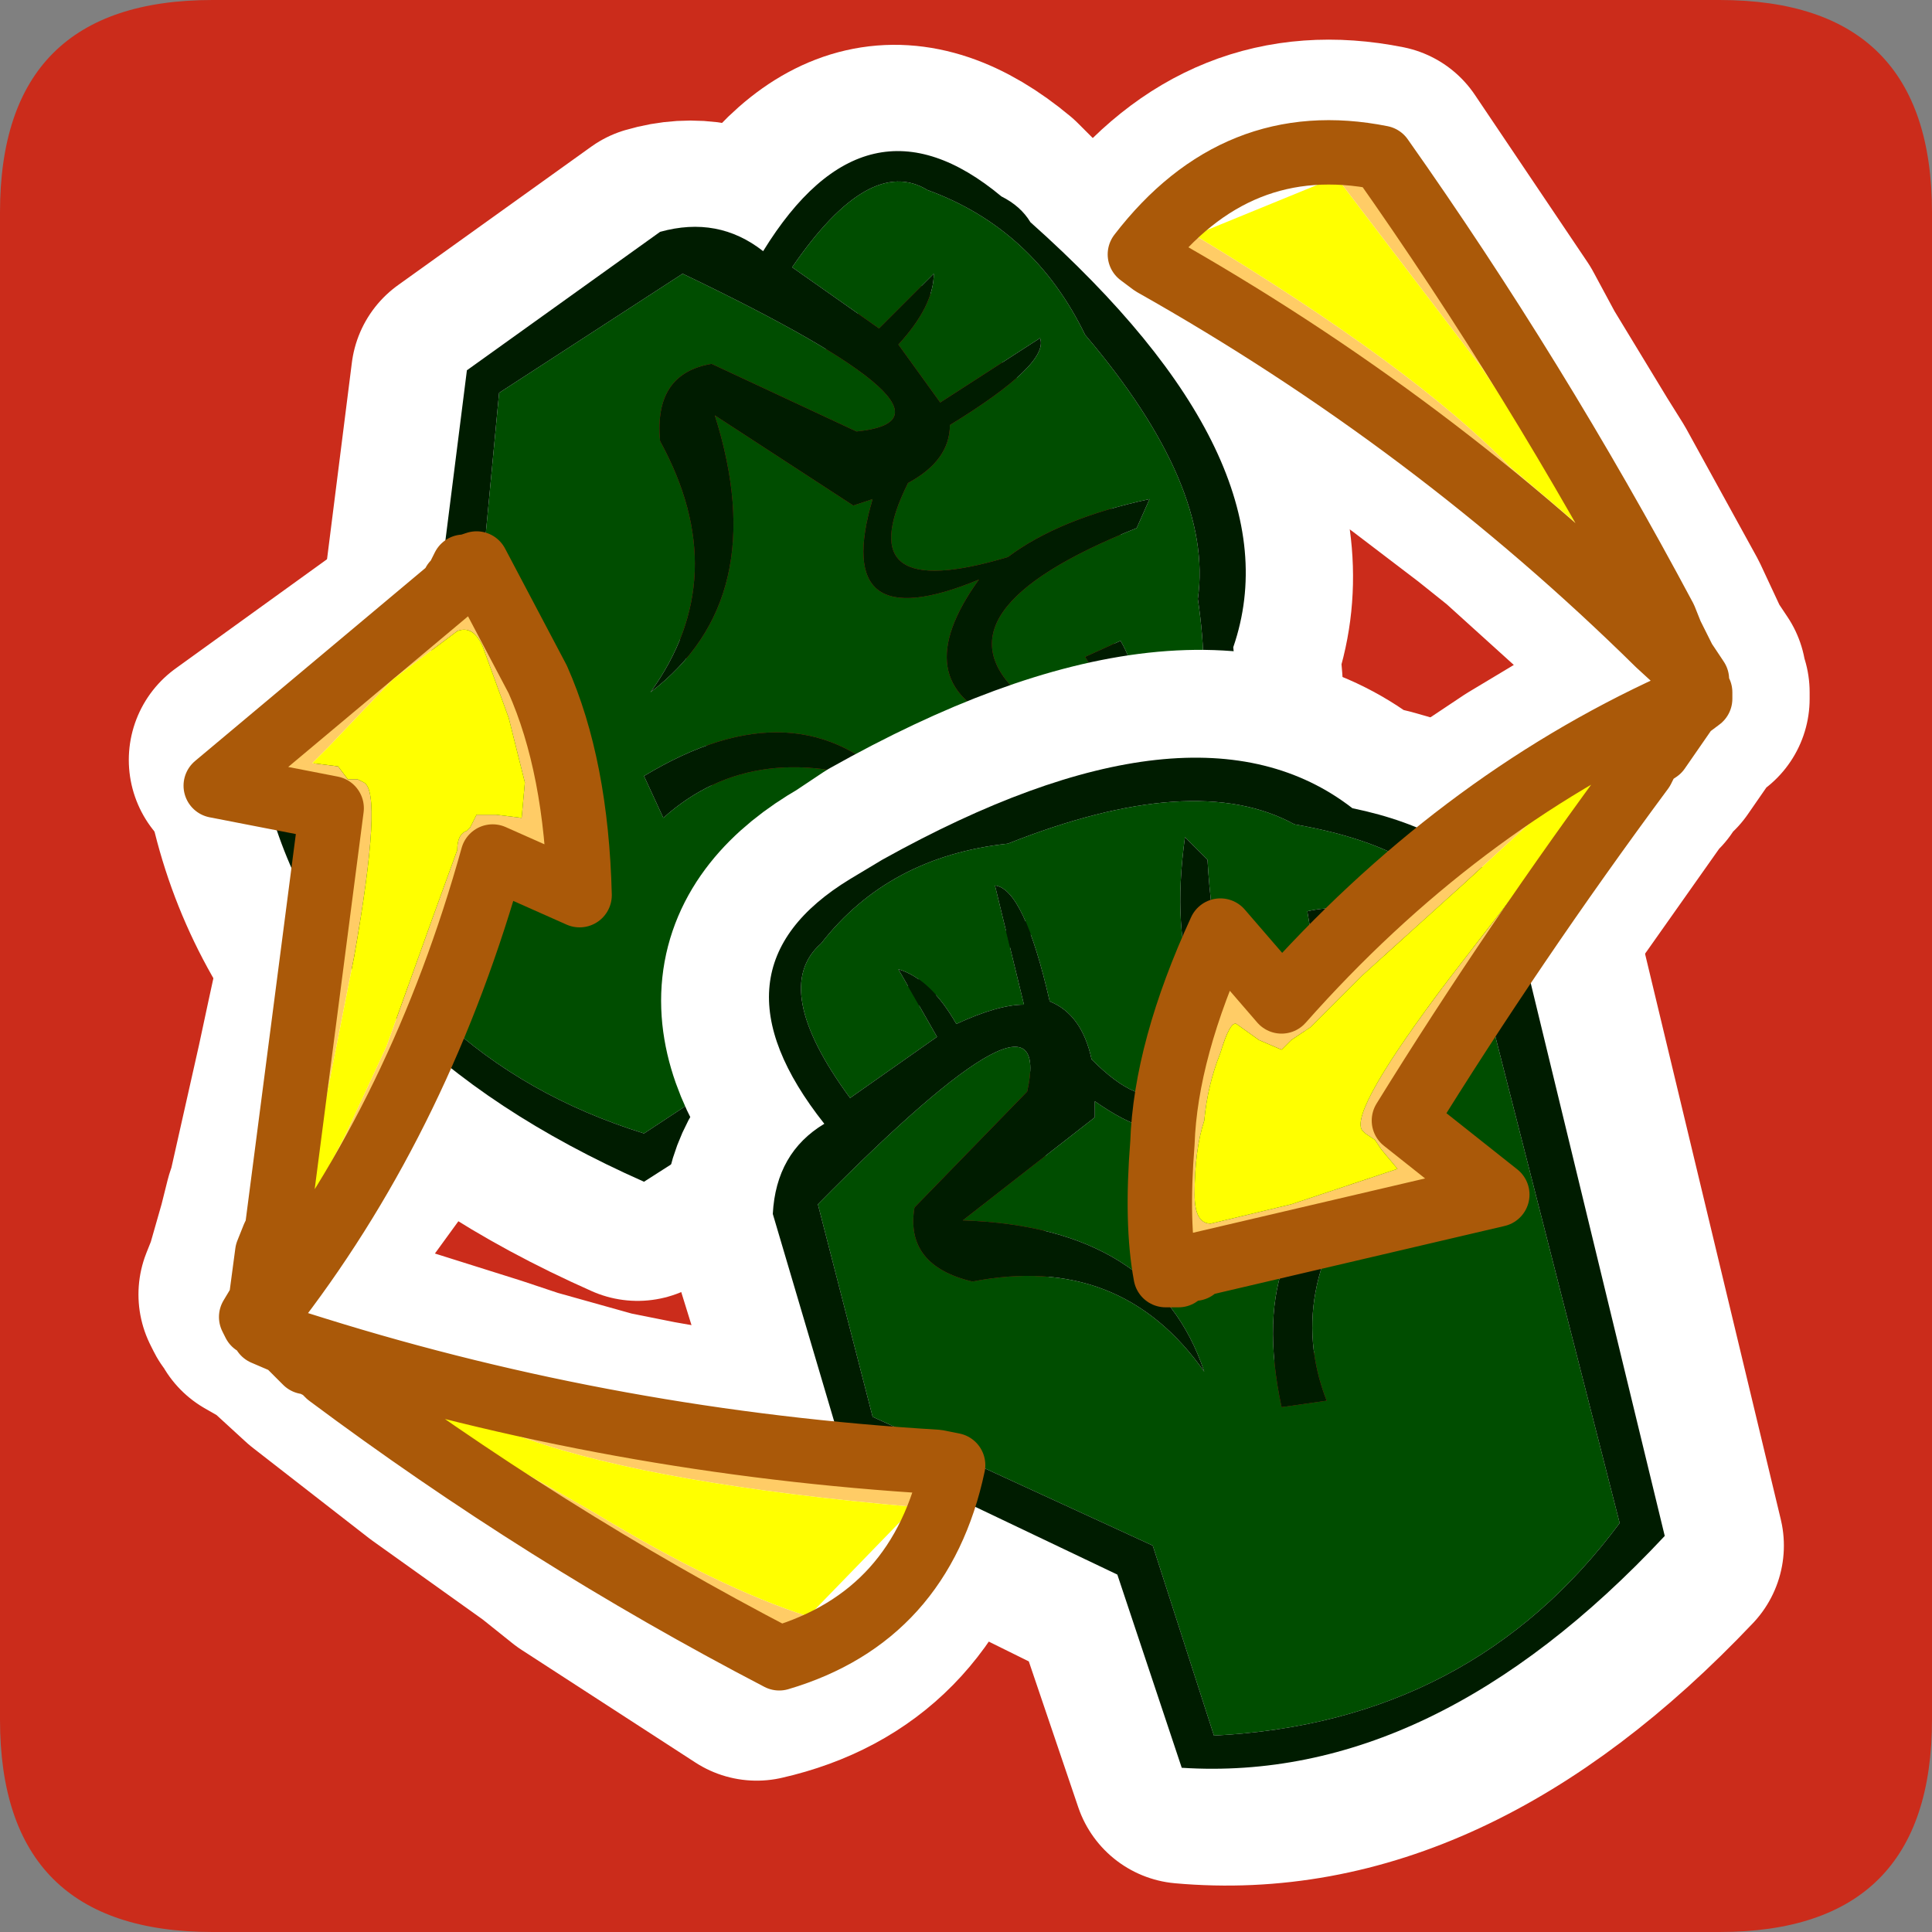 <?xml version="1.0" encoding="UTF-8" standalone="no"?>
<svg xmlns:ffdec="https://www.free-decompiler.com/flash" xmlns:xlink="http://www.w3.org/1999/xlink" ffdec:objectType="frame" height="30.0px" width="30.0px" xmlns="http://www.w3.org/2000/svg">
  <rect width="100%" height="100%" fill="#808080" stroke="none"/>
  <g transform="matrix(1.0, 0.0, 0.0, 1.0, 0.0, 0.0)">
    <use ffdec:characterId="1" height="30.0" transform="matrix(1.0, 0.0, 0.0, 1.0, 0.0, 0.0)" width="30.0" xlink:href="#shape0"/>
  </g>
  <defs>
    <g id="shape0" transform="matrix(1.0, 0.0, 0.0, 1.0, 0.0, 0.0)">
      <path d="M0.0 0.0 L30.0 0.0 30.0 30.0 0.0 30.0 0.0 0.0" fill="#33cc66" fill-opacity="0.0" fill-rule="evenodd" stroke="none"/>
      <path d="M26.7 0.0 Q30.0 0.0 30.0 3.3 L30.0 26.7 Q30.0 30.0 26.7 30.0 L3.3 30.0 Q0.0 30.0 0.0 26.7 L0.0 3.3 Q0.0 0.0 3.3 0.0 L26.7 0.0" fill="#cb2c1b" fill-rule="evenodd" stroke="none"/>
      <path d="M3.75 11.8 L7.7 8.95 7.65 8.9 7.7 8.9 7.8 8.75 7.8 8.7 7.85 8.7 8.0 8.6 8.9 10.5 Q9.4 11.8 9.35 13.85 L8.0 13.2 7.0 15.75 6.65 16.3 6.15 17.1 5.8 17.8 4.6 19.45 4.2 19.9 4.0 20.1 3.95 20.2 3.9 20.1 4.0 19.85 4.2 19.15 4.25 18.95 4.3 18.75 4.35 18.6 4.8 16.6 4.95 15.9 5.2 14.75 5.3 14.0 5.55 12.3 3.75 11.8 M7.55 21.55 L4.85 20.7 4.85 20.65 4.05 20.35 4.4 20.55 5.0 21.1 6.8 22.5 7.15 22.75 8.55 23.75 9.05 24.15 11.75 25.9 Q13.95 25.4 14.55 23.05 L14.4 23.0 10.15 22.25 9.4 22.1 8.15 21.75 7.55 21.55 Z" fill="none" stroke="#ffffff" stroke-linecap="round" stroke-linejoin="round" stroke-width="3.5"/>
      <path d="M23.6 8.05 L25.7 9.95 25.7 10.0 26.3 10.55 26.1 10.25 25.75 9.5 24.65 7.5 24.4 7.1 23.55 5.7 23.2 5.05 21.45 2.45 Q19.2 2.0 17.7 3.95 L17.85 4.1 Q19.8 5.15 21.5 6.45 L22.05 6.85 23.1 7.65 23.6 8.05 M21.8 13.65 L22.35 13.25 Q22.7 12.9 23.1 12.65 L23.7 12.25 25.45 11.2 26.0 10.95 26.25 10.8 26.35 10.75 26.35 10.85 26.15 11.0 25.7 11.65 25.55 11.75 25.45 11.95 25.35 12.05 24.15 13.75 23.75 14.3 23.05 15.3 22.65 15.95 21.75 17.4 23.2 18.55 18.5 19.65 18.5 19.7 18.3 19.75 18.25 19.8 18.2 19.8 18.05 19.8 Q17.9 19.0 18.0 17.75 18.05 16.3 18.9 14.45 L19.9 15.55 21.8 13.65 Z" fill="none" stroke="#ffffff" stroke-linecap="round" stroke-linejoin="round" stroke-width="3.5"/>
      <path d="M18.55 12.95 L9.9 18.45 Q5.05 16.3 4.1 12.5 L6.6 10.6 7.2 5.85 10.2 3.7 Q11.05 3.45 11.8 4.0 13.4 1.4 15.5 3.15 L15.9 3.55 Q20.1 7.25 19.05 10.15 19.3 11.9 18.55 12.95 Z" fill="none" stroke="#ffffff" stroke-linecap="round" stroke-linejoin="round" stroke-width="3.5"/>
      <path d="M17.3 12.05 Q17.95 10.9 17.4 9.95 L16.85 10.2 Q17.65 11.45 16.15 12.5 16.15 12.85 17.3 12.05 M18.6 9.3 Q18.95 11.65 17.9 12.4 L10.0 17.6 Q6.3 16.45 4.8 12.75 L7.3 10.85 7.75 6.1 10.6 4.25 Q15.3 6.5 13.3 6.7 L11.05 5.65 Q10.15 5.8 10.25 6.85 11.4 8.95 10.1 10.75 12.0 9.3 11.1 6.45 L13.25 7.85 13.55 7.75 Q12.9 9.95 15.2 9.0 14.05 10.6 15.55 11.2 L15.85 10.8 Q14.4 9.5 17.65 8.2 L17.85 7.75 Q16.45 8.05 15.65 8.65 13.15 9.4 14.1 7.5 14.75 7.15 14.75 6.6 16.3 5.65 16.15 5.25 L14.6 6.25 13.95 5.35 Q14.5 4.75 14.5 4.25 L13.65 5.1 12.3 4.15 Q13.5 2.4 14.4 2.95 16.05 3.55 16.85 5.2 18.85 7.55 18.6 9.3 M10.3 12.7 Q11.75 11.4 13.95 12.25 12.4 10.6 10.0 12.05 L10.3 12.7" fill="#004d00" fill-rule="evenodd" stroke="none"/>
      <path d="M17.3 12.05 Q16.15 12.85 16.15 12.5 17.65 11.45 16.85 10.2 L17.4 9.95 Q17.95 10.9 17.3 12.05 M18.6 12.85 L10.0 18.35 Q5.15 16.2 4.15 12.4 L6.65 10.5 7.25 5.75 10.25 3.6 Q11.15 3.35 11.85 3.9 13.45 1.3 15.55 3.05 15.85 3.2 16.0 3.45 20.15 7.15 19.15 10.05 19.35 11.8 18.6 12.85 M18.6 9.3 Q18.85 7.55 16.85 5.2 16.05 3.55 14.4 2.95 13.5 2.4 12.3 4.15 L13.65 5.1 14.5 4.25 Q14.5 4.75 13.95 5.35 L14.6 6.25 16.15 5.25 Q16.3 5.65 14.75 6.6 14.75 7.15 14.1 7.5 13.15 9.4 15.65 8.65 16.45 8.05 17.85 7.75 L17.65 8.2 Q14.4 9.5 15.85 10.8 L15.55 11.2 Q14.05 10.6 15.2 9.0 12.9 9.95 13.55 7.75 L13.25 7.85 11.1 6.45 Q12.0 9.3 10.1 10.75 11.4 8.95 10.25 6.85 10.15 5.8 11.05 5.65 L13.3 6.7 Q15.3 6.5 10.6 4.25 L7.75 6.1 7.3 10.85 4.8 12.75 Q6.3 16.45 10.0 17.6 L17.9 12.4 Q18.95 11.65 18.6 9.3 M10.3 12.7 L10.0 12.05 Q12.4 10.6 13.95 12.25 11.75 11.4 10.3 12.7" fill="#001c00" fill-rule="evenodd" stroke="none"/>
      <path d="M23.55 14.0 L25.95 24.0 Q22.3 27.85 18.4 27.5 L17.4 24.55 13.15 22.45 12.05 18.9 Q12.1 18.05 12.9 17.5 10.95 15.1 13.3 13.75 L13.75 13.45 Q18.65 10.7 21.05 12.65 22.8 13.0 23.55 14.0 Z" fill="none" stroke="#ffffff" stroke-linecap="round" stroke-linejoin="round" stroke-width="3.5"/>
      <path d="M18.75 13.35 L18.4 13.0 Q18.2 14.45 18.55 15.35 18.45 17.95 16.95 16.45 16.8 15.75 16.3 15.55 15.9 13.8 15.45 13.75 L15.9 15.6 Q15.5 15.6 14.85 15.9 14.45 15.2 13.95 15.05 L14.55 16.1 13.2 17.05 Q11.95 15.35 12.75 14.65 13.8 13.3 15.65 13.1 18.55 11.95 20.1 12.8 22.4 13.2 22.8 14.45 L25.15 23.65 Q22.85 26.75 18.85 26.95 L17.9 24.0 13.55 22.0 12.7 18.7 Q16.4 14.95 15.95 16.95 L14.2 18.75 Q14.05 19.65 15.1 19.9 17.4 19.45 18.7 21.3 17.95 19.05 14.95 18.95 L17.0 17.35 17.0 17.1 Q18.85 18.4 18.7 15.9 19.8 17.5 20.9 16.3 L20.6 15.85 Q18.95 16.8 18.75 13.35 M22.3 14.95 Q21.4 13.9 20.3 14.15 L20.4 14.75 Q21.85 14.4 22.3 16.1 22.65 16.25 22.3 14.95 M21.4 18.15 Q19.3 19.05 19.9 21.85 L20.6 21.75 Q19.9 19.95 21.4 18.15" fill="#004d00" fill-rule="evenodd" stroke="none"/>
      <path d="M18.75 13.35 Q18.95 16.8 20.6 15.85 L20.9 16.3 Q19.8 17.5 18.7 15.9 18.85 18.4 17.0 17.1 L17.0 17.35 14.95 18.95 Q17.95 19.05 18.7 21.3 17.4 19.45 15.1 19.9 14.05 19.65 14.2 18.75 L15.95 16.95 Q16.4 14.95 12.7 18.7 L13.55 22.0 17.9 24.0 18.85 26.95 Q22.85 26.75 25.15 23.65 L22.8 14.45 Q22.4 13.2 20.1 12.8 18.55 11.95 15.65 13.1 13.8 13.3 12.75 14.65 11.95 15.35 13.2 17.05 L14.55 16.1 13.95 15.05 Q14.45 15.2 14.85 15.9 15.5 15.6 15.9 15.6 L15.45 13.75 Q15.9 13.8 16.3 15.55 16.8 15.75 16.95 16.45 18.45 17.95 18.55 15.35 18.2 14.45 18.4 13.0 L18.75 13.35 M23.45 13.95 L25.85 23.85 Q22.25 27.7 18.35 27.45 L17.35 24.45 13.05 22.4 12.0 18.85 Q12.05 17.9 12.8 17.45 10.9 15.05 13.2 13.65 L13.7 13.35 Q18.55 10.65 21.0 12.55 22.7 12.9 23.45 13.95 M22.3 14.95 Q22.65 16.25 22.3 16.1 21.85 14.4 20.4 14.75 L20.3 14.15 Q21.4 13.9 22.3 14.95 M21.4 18.15 Q19.9 19.95 20.6 21.75 L19.9 21.85 Q19.3 19.05 21.4 18.15" fill="#001c00" fill-rule="evenodd" stroke="none"/>
      <path d="M20.75 2.75 L21.45 2.45 Q23.85 5.85 25.85 9.6 L25.7 9.45 25.7 9.55 26.35 10.55 25.75 10.0 Q22.25 6.55 17.9 4.1 L17.7 3.95 18.55 3.65 Q21.95 5.7 23.45 7.25 L24.8 8.4 23.0 5.7 20.75 2.75 M18.1 19.8 Q17.95 19.0 18.05 17.75 18.1 16.3 18.95 14.45 L19.9 15.55 Q22.6 12.5 26.0 10.95 L26.3 10.8 26.4 10.75 26.4 10.85 26.2 11.0 25.75 11.65 25.6 11.75 25.5 11.95 Q23.5 14.65 21.8 17.4 L23.25 18.55 18.55 19.65 18.55 19.7 18.5 19.7 18.35 19.75 18.3 19.8 18.25 19.8 18.1 19.8 M23.9 12.65 L22.7 13.75 21.15 15.15 20.35 15.95 20.05 16.15 20.0 16.2 19.9 16.3 19.55 16.15 19.2 15.9 Q19.1 15.85 18.95 16.35 18.75 16.85 18.7 17.4 18.55 17.85 18.55 18.55 18.55 19.0 18.8 19.0 L20.05 18.7 21.4 18.25 21.7 18.15 21.45 17.85 21.35 17.7 21.2 17.6 21.15 17.55 Q20.95 17.25 22.5 15.2 L25.05 11.9 23.9 12.65" fill="#ffcc66" fill-rule="evenodd" stroke="none"/>
      <path d="M20.75 2.75 L23.0 5.7 24.8 8.4 23.45 7.25 Q21.95 5.7 18.55 3.65 L20.75 2.75 M23.9 12.65 L25.05 11.9 22.5 15.2 Q20.95 17.25 21.15 17.55 L21.2 17.6 21.35 17.7 21.45 17.85 21.7 18.15 21.4 18.25 20.05 18.7 18.8 19.0 Q18.55 19.0 18.55 18.55 18.55 17.85 18.7 17.4 18.75 16.85 18.95 16.35 19.1 15.85 19.2 15.9 L19.55 16.15 19.9 16.3 20.0 16.2 20.05 16.15 20.35 15.95 21.15 15.15 22.7 13.75 23.9 12.65" fill="#ffff00" fill-rule="evenodd" stroke="none"/>
      <path d="M26.35 10.55 L25.7 9.55 25.7 9.45 25.85 9.6 25.95 9.85 26.15 10.25 26.35 10.55 M18.3 19.8 L18.5 19.85 18.3 19.85 18.3 19.8" fill="#ffda10" fill-rule="evenodd" stroke="none"/>
      <path d="M18.1 19.8 L18.25 19.8 18.3 19.8 18.3 19.85 18.1 19.85 18.1 19.8" fill="#fefe78" fill-rule="evenodd" stroke="none"/>
      <path d="M17.7 3.95 L17.9 4.1 Q22.25 6.55 25.75 10.0 L26.35 10.55 26.15 10.25 25.95 9.85 25.85 9.6 Q23.85 5.85 21.45 2.45 19.2 2.0 17.7 3.95 M18.3 19.8 L18.35 19.75 18.5 19.7 18.55 19.7 18.55 19.65 23.25 18.55 21.8 17.4 Q23.5 14.65 25.5 11.95 L25.6 11.75 25.75 11.65 26.2 11.0 26.4 10.85 26.4 10.75 26.3 10.8 26.0 10.95 Q22.6 12.5 19.9 15.55 L18.95 14.45 Q18.1 16.3 18.05 17.75 17.95 19.0 18.1 19.8 L18.25 19.8 18.3 19.8 Z" fill="none" stroke="#aa5909" stroke-linecap="round" stroke-linejoin="round" stroke-width="1.0"/>
      <path d="M7.4 8.75 L8.35 10.55 Q8.95 11.9 9.0 13.9 L7.65 13.3 Q6.55 17.25 4.3 20.2 L4.05 20.45 3.95 20.55 3.9 20.45 4.05 20.2 4.15 19.45 4.25 19.2 4.3 19.1 5.15 12.55 3.35 12.2 7.05 9.1 7.05 9.05 7.1 9.0 7.15 8.9 7.2 8.8 7.25 8.8 7.4 8.75 M6.1 10.55 L5.1 11.6 4.85 11.85 5.25 11.9 5.4 12.1 5.55 12.1 5.65 12.15 Q5.95 12.3 5.5 14.85 L4.7 18.9 5.35 17.65 6.0 16.25 6.7 14.3 7.1 13.2 Q7.1 12.95 7.25 12.9 L7.3 12.85 7.4 12.65 7.7 12.65 8.1 12.7 8.15 12.15 7.9 11.15 7.5 10.05 Q7.35 9.7 7.1 9.8 L6.1 10.55 M4.55 20.95 L4.45 20.85 4.1 20.7 4.9 20.95 Q9.55 22.4 14.55 22.7 L14.8 22.75 14.2 23.4 Q10.2 23.05 8.2 22.35 6.0 21.6 6.45 21.9 L9.25 23.5 Q11.15 24.65 12.55 25.1 L12.1 25.75 Q8.45 23.85 5.1 21.35 L5.2 21.35 5.15 21.25 4.55 20.95" fill="#ffcc66" fill-rule="evenodd" stroke="none"/>
      <path d="M6.1 10.55 L7.1 9.8 Q7.35 9.7 7.5 10.05 L7.9 11.15 8.15 12.15 8.1 12.7 7.7 12.65 7.4 12.65 7.3 12.85 7.25 12.9 Q7.1 12.95 7.1 13.2 L6.7 14.3 6.0 16.25 5.35 17.65 4.7 18.9 5.5 14.85 Q5.95 12.3 5.65 12.15 L5.55 12.1 5.4 12.1 5.25 11.9 4.85 11.85 5.1 11.6 6.1 10.55 M12.55 25.1 Q11.15 24.65 9.25 23.5 L6.45 21.9 Q6.0 21.6 8.2 22.35 10.2 23.05 14.2 23.4 L12.55 25.1" fill="#ffff00" fill-rule="evenodd" stroke="none"/>
      <path d="M7.4 8.75 L7.25 8.8 7.2 8.8 7.15 8.75 7.35 8.7 7.4 8.75" fill="#fefe78" fill-rule="evenodd" stroke="none"/>
      <path d="M7.15 8.75 L7.2 8.8 7.0 8.85 7.15 8.75 M4.55 20.95 L5.15 21.25 5.2 21.35 5.1 21.35 5.0 21.25 4.9 21.2 4.85 21.15 4.75 21.15 4.55 20.95" fill="#ffda10" fill-rule="evenodd" stroke="none"/>
      <path d="M7.2 8.8 L7.15 8.9 7.1 9.0 7.05 9.05 7.05 9.1 3.35 12.2 5.15 12.55 4.3 19.1 4.25 19.2 4.15 19.45 4.05 20.2 3.9 20.45 3.95 20.55 4.05 20.45 4.3 20.2 Q6.55 17.25 7.65 13.3 L9.0 13.9 Q8.95 11.9 8.35 10.55 L7.4 8.75 7.25 8.8 7.2 8.8 M14.8 22.75 L14.55 22.7 Q9.55 22.4 4.9 20.95 L4.1 20.7 4.45 20.85 4.55 20.95 4.75 21.15 4.85 21.15 M5.1 21.35 Q8.45 23.85 12.1 25.75 14.3 25.1 14.8 22.75 M4.9 21.2 L5.0 21.25 5.1 21.35" fill="none" stroke="#aa5909" stroke-linecap="round" stroke-linejoin="round" stroke-width="1.0"/>
    </g>
  </defs>
</svg>
